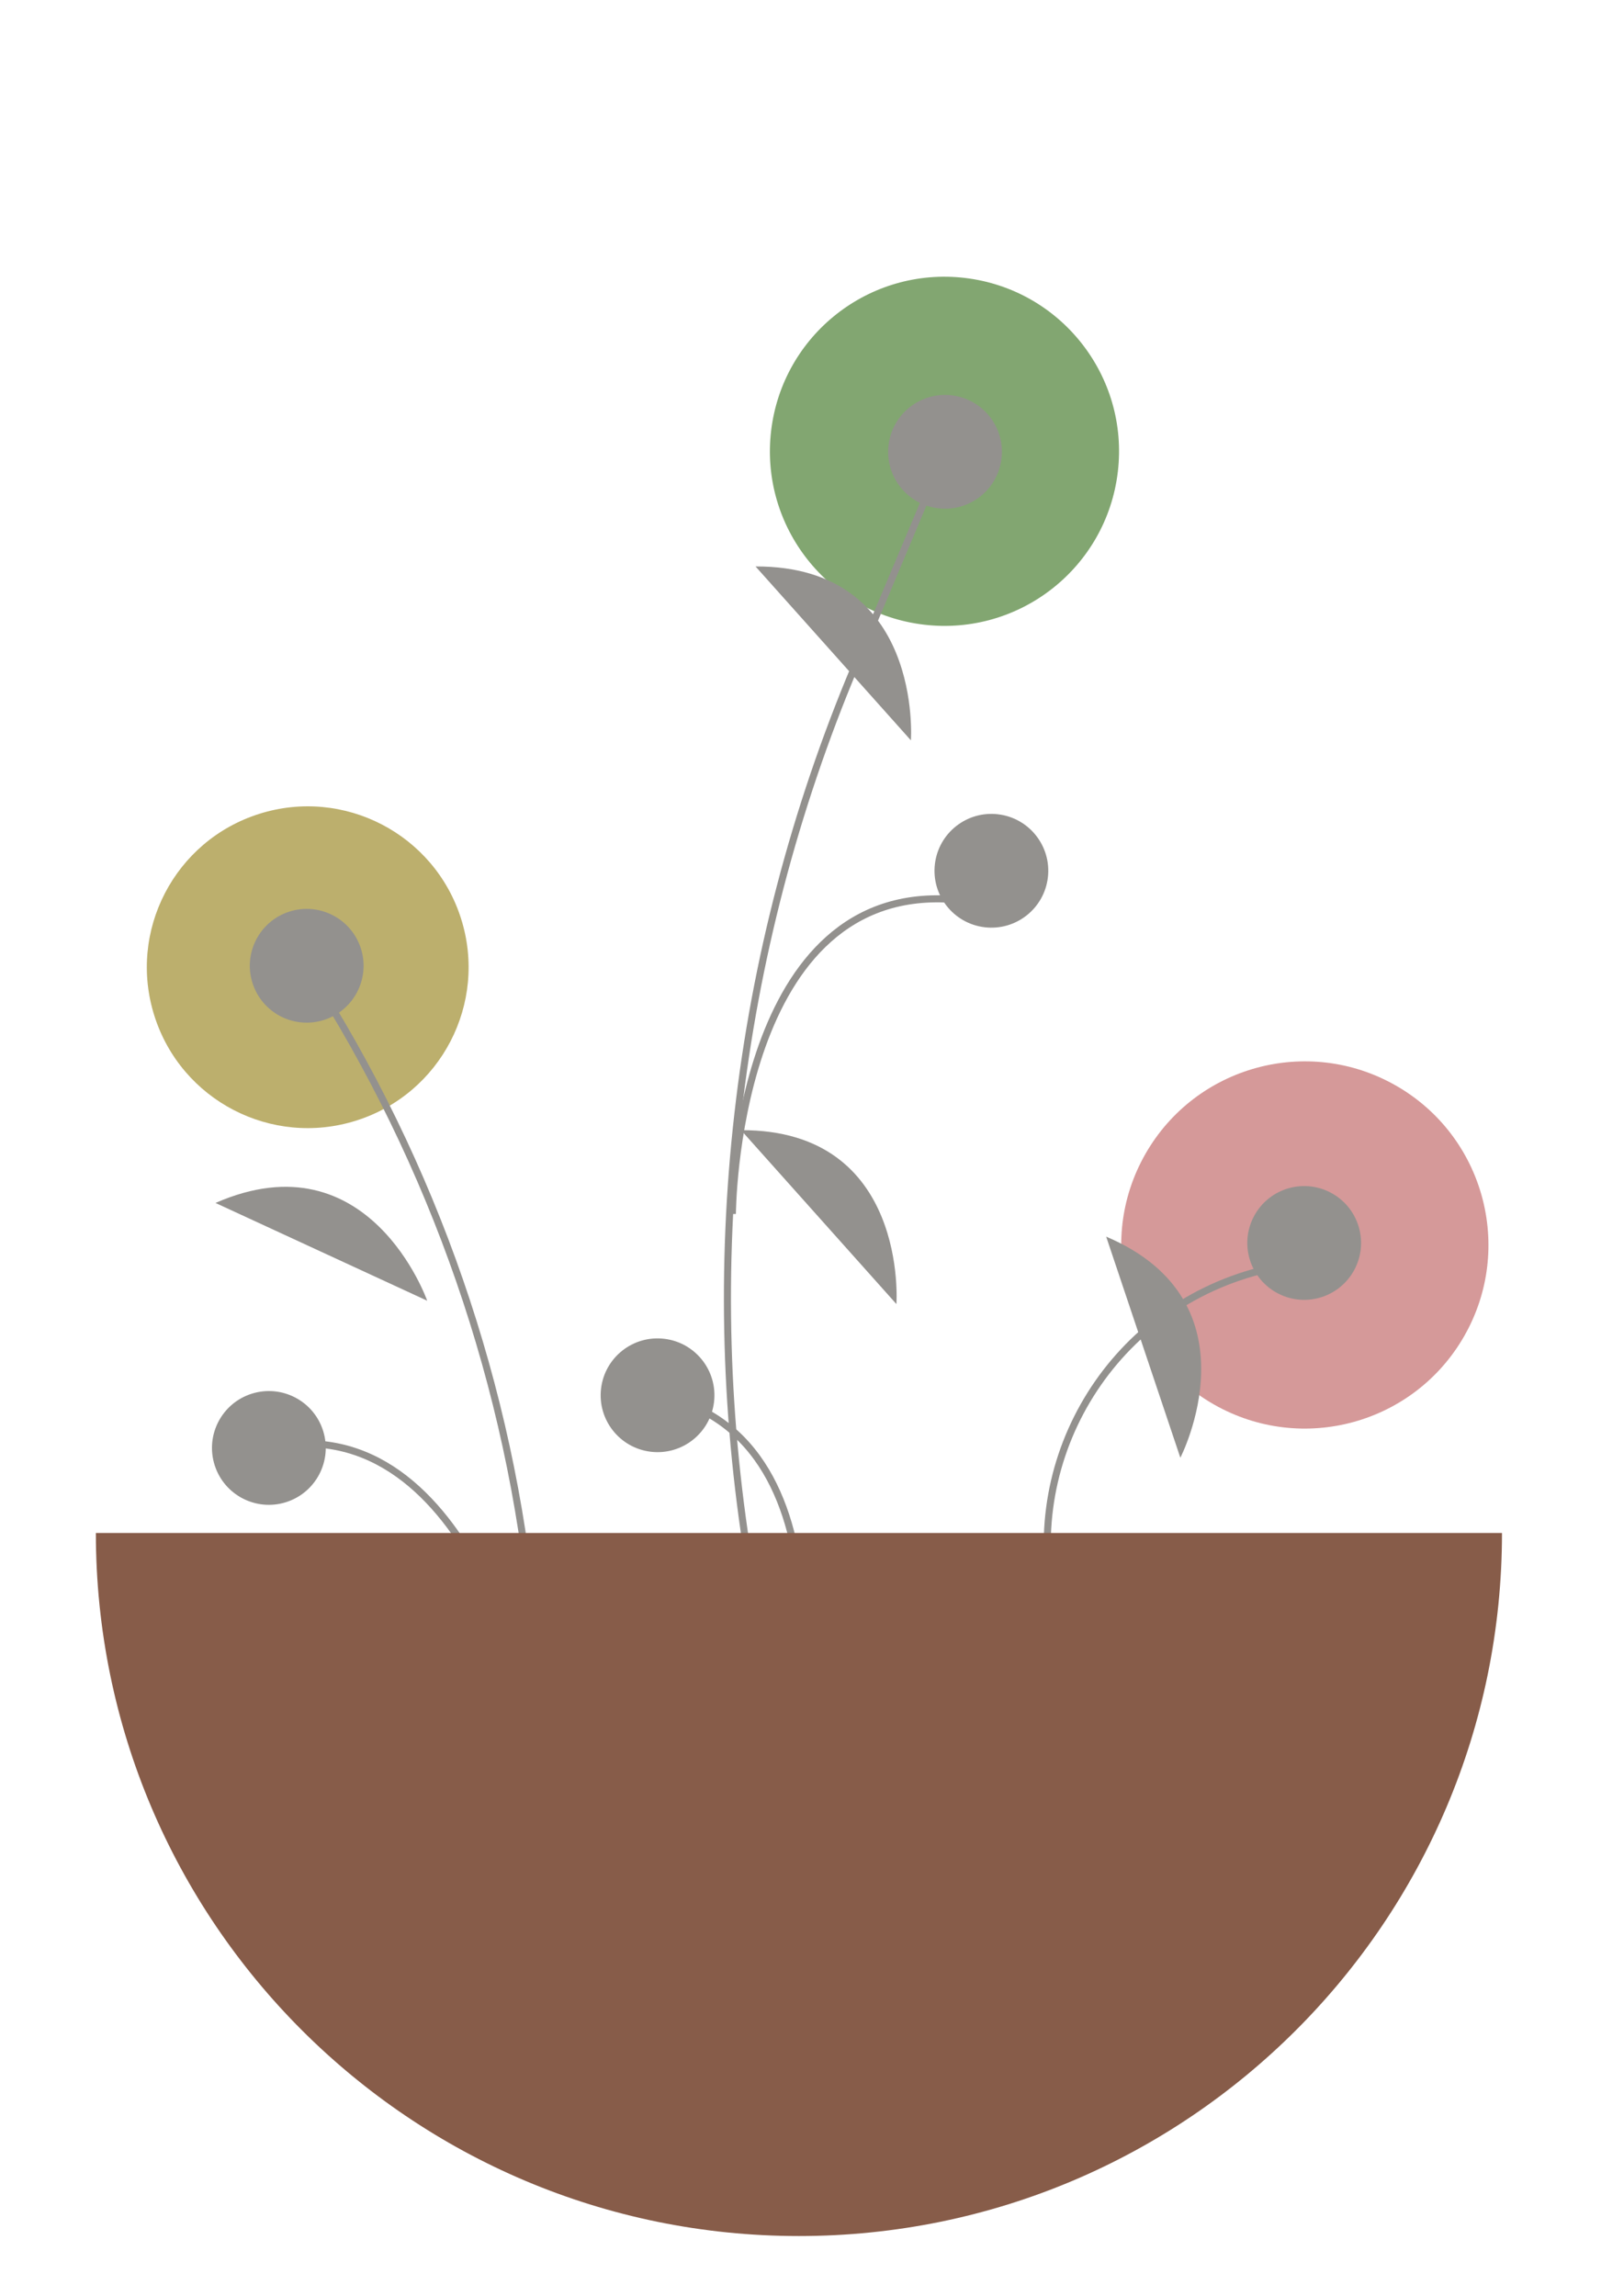 <svg width="454" height="651" viewBox="0 0 454 651" fill="none" xmlns="http://www.w3.org/2000/svg">
<g clip-path="url(#clip0)">
<path d="M344.215 398.228C369.186 412.479 400.982 403.789 415.232 378.819C429.482 353.849 420.79 322.055 395.819 307.804C370.847 293.553 339.052 302.242 324.802 327.212C310.552 352.182 319.243 383.977 344.215 398.228Z" fill="#D59999"/>
<path d="M299.854 459.247V459.247C288.199 416.83 312.905 372.944 355.216 360.907L356.832 360.447" stroke="#93918E" stroke-width="2" stroke-miterlimit="10"/>
<path d="M361.838 366.455C369.574 370.87 379.426 368.178 383.841 360.441C388.256 352.705 385.563 342.854 377.826 338.439C370.089 334.023 360.238 336.716 355.823 344.452C351.408 352.188 354.101 362.039 361.838 366.455Z" fill="#93918E"/>
<path d="M334.715 413.34C334.715 413.34 357.476 369.259 313.679 350.651Z" fill="#93918E"/>
<path d="M101.04 317.739C125.055 310.129 138.354 284.493 130.744 260.48C123.134 236.467 97.497 223.169 73.483 230.78C49.468 238.39 36.169 264.026 43.779 288.039C51.389 312.052 77.025 325.35 101.04 317.739Z" fill="#BCAF6D"/>
<path d="M153.663 496.281L152.03 470.888C147.815 405.315 127.9 341.715 93.965 285.447L86.97 273.849" stroke="#93918E" stroke-width="2" stroke-miterlimit="10"/>
<path d="M91.842 289.224C100.334 286.533 105.037 277.467 102.346 268.976C99.655 260.485 90.589 255.783 82.097 258.474C73.606 261.165 68.903 270.23 71.594 278.721C74.285 287.213 83.35 291.915 91.842 289.224Z" fill="#93918E"/>
<path d="M121.14 368.821C121.14 368.821 104.7 322.015 61.108 341.099Z" fill="#93918E"/>
<path d="M152.389 492.035C152.389 492.035 134.952 397.774 76.243 410.567" stroke="#93918E" stroke-width="2" stroke-miterlimit="10"/>
<path d="M81.115 425.942C89.607 423.251 94.31 414.186 91.619 405.694C88.928 397.203 79.862 392.501 71.37 395.192C62.878 397.883 58.176 406.948 60.867 415.44C63.557 423.931 72.623 428.633 81.115 425.942Z" fill="#93918E"/>
<path d="M262.015 177.128C289.163 180.339 313.775 160.933 316.985 133.784C320.196 106.635 300.79 82.024 273.641 78.813C246.492 75.603 221.881 95.009 218.67 122.157C215.46 149.306 234.866 173.918 262.015 177.128Z" fill="#82A671"/>
<path d="M223.287 506.087L213.044 446.883C197.989 359.863 208.191 270.351 242.441 188.95L267.962 128.293" stroke="#93918E" stroke-width="2" stroke-miterlimit="10"/>
<path d="M266.089 144.132C274.936 145.178 282.956 138.855 284.002 130.009C285.048 121.163 278.724 113.144 269.878 112.097C261.031 111.051 253.012 117.374 251.966 126.22C250.919 135.066 257.243 143.085 266.089 144.132Z" fill="#93918E"/>
<path d="M184.568 411.649C193.415 412.695 201.434 406.372 202.48 397.526C203.526 388.681 197.203 380.661 188.356 379.615C179.51 378.569 171.49 384.892 170.444 393.738C169.398 402.584 175.721 410.603 184.568 411.649Z" fill="#93918E"/>
<path d="M258.308 209.93C258.308 209.93 261.84 160.446 214.253 160.62Z" fill="#93918E"/>
<path d="M223.807 501.684C223.807 501.684 245.416 407.244 186.462 395.632" stroke="#93918E" stroke-width="2" stroke-miterlimit="10"/>
<path d="M279.235 262.928C288.081 263.974 296.101 257.651 297.147 248.805C298.193 239.959 291.87 231.94 283.023 230.894C274.177 229.848 266.157 236.171 265.111 245.017C264.065 253.863 270.388 261.882 279.235 262.928Z" fill="#93918E"/>
<path d="M207.681 344.225C207.681 344.225 208.092 252.452 268.129 254.911" stroke="#93918E" stroke-width="2" stroke-miterlimit="10"/>
<path d="M226.554 634.034C336.662 634.034 425.922 544.779 425.922 434.678H27.186C27.186 544.779 116.446 634.034 226.554 634.034Z" fill="#875C49"/>
<path d="M254.198 369.773C254.198 369.773 257.73 320.29 210.143 320.463Z" fill="#93918E"/>
</g>
<defs>
<clipPath id="clip0">
<rect width="454" height="651" fill="white"/>
</clipPath>
</defs>
</svg>
